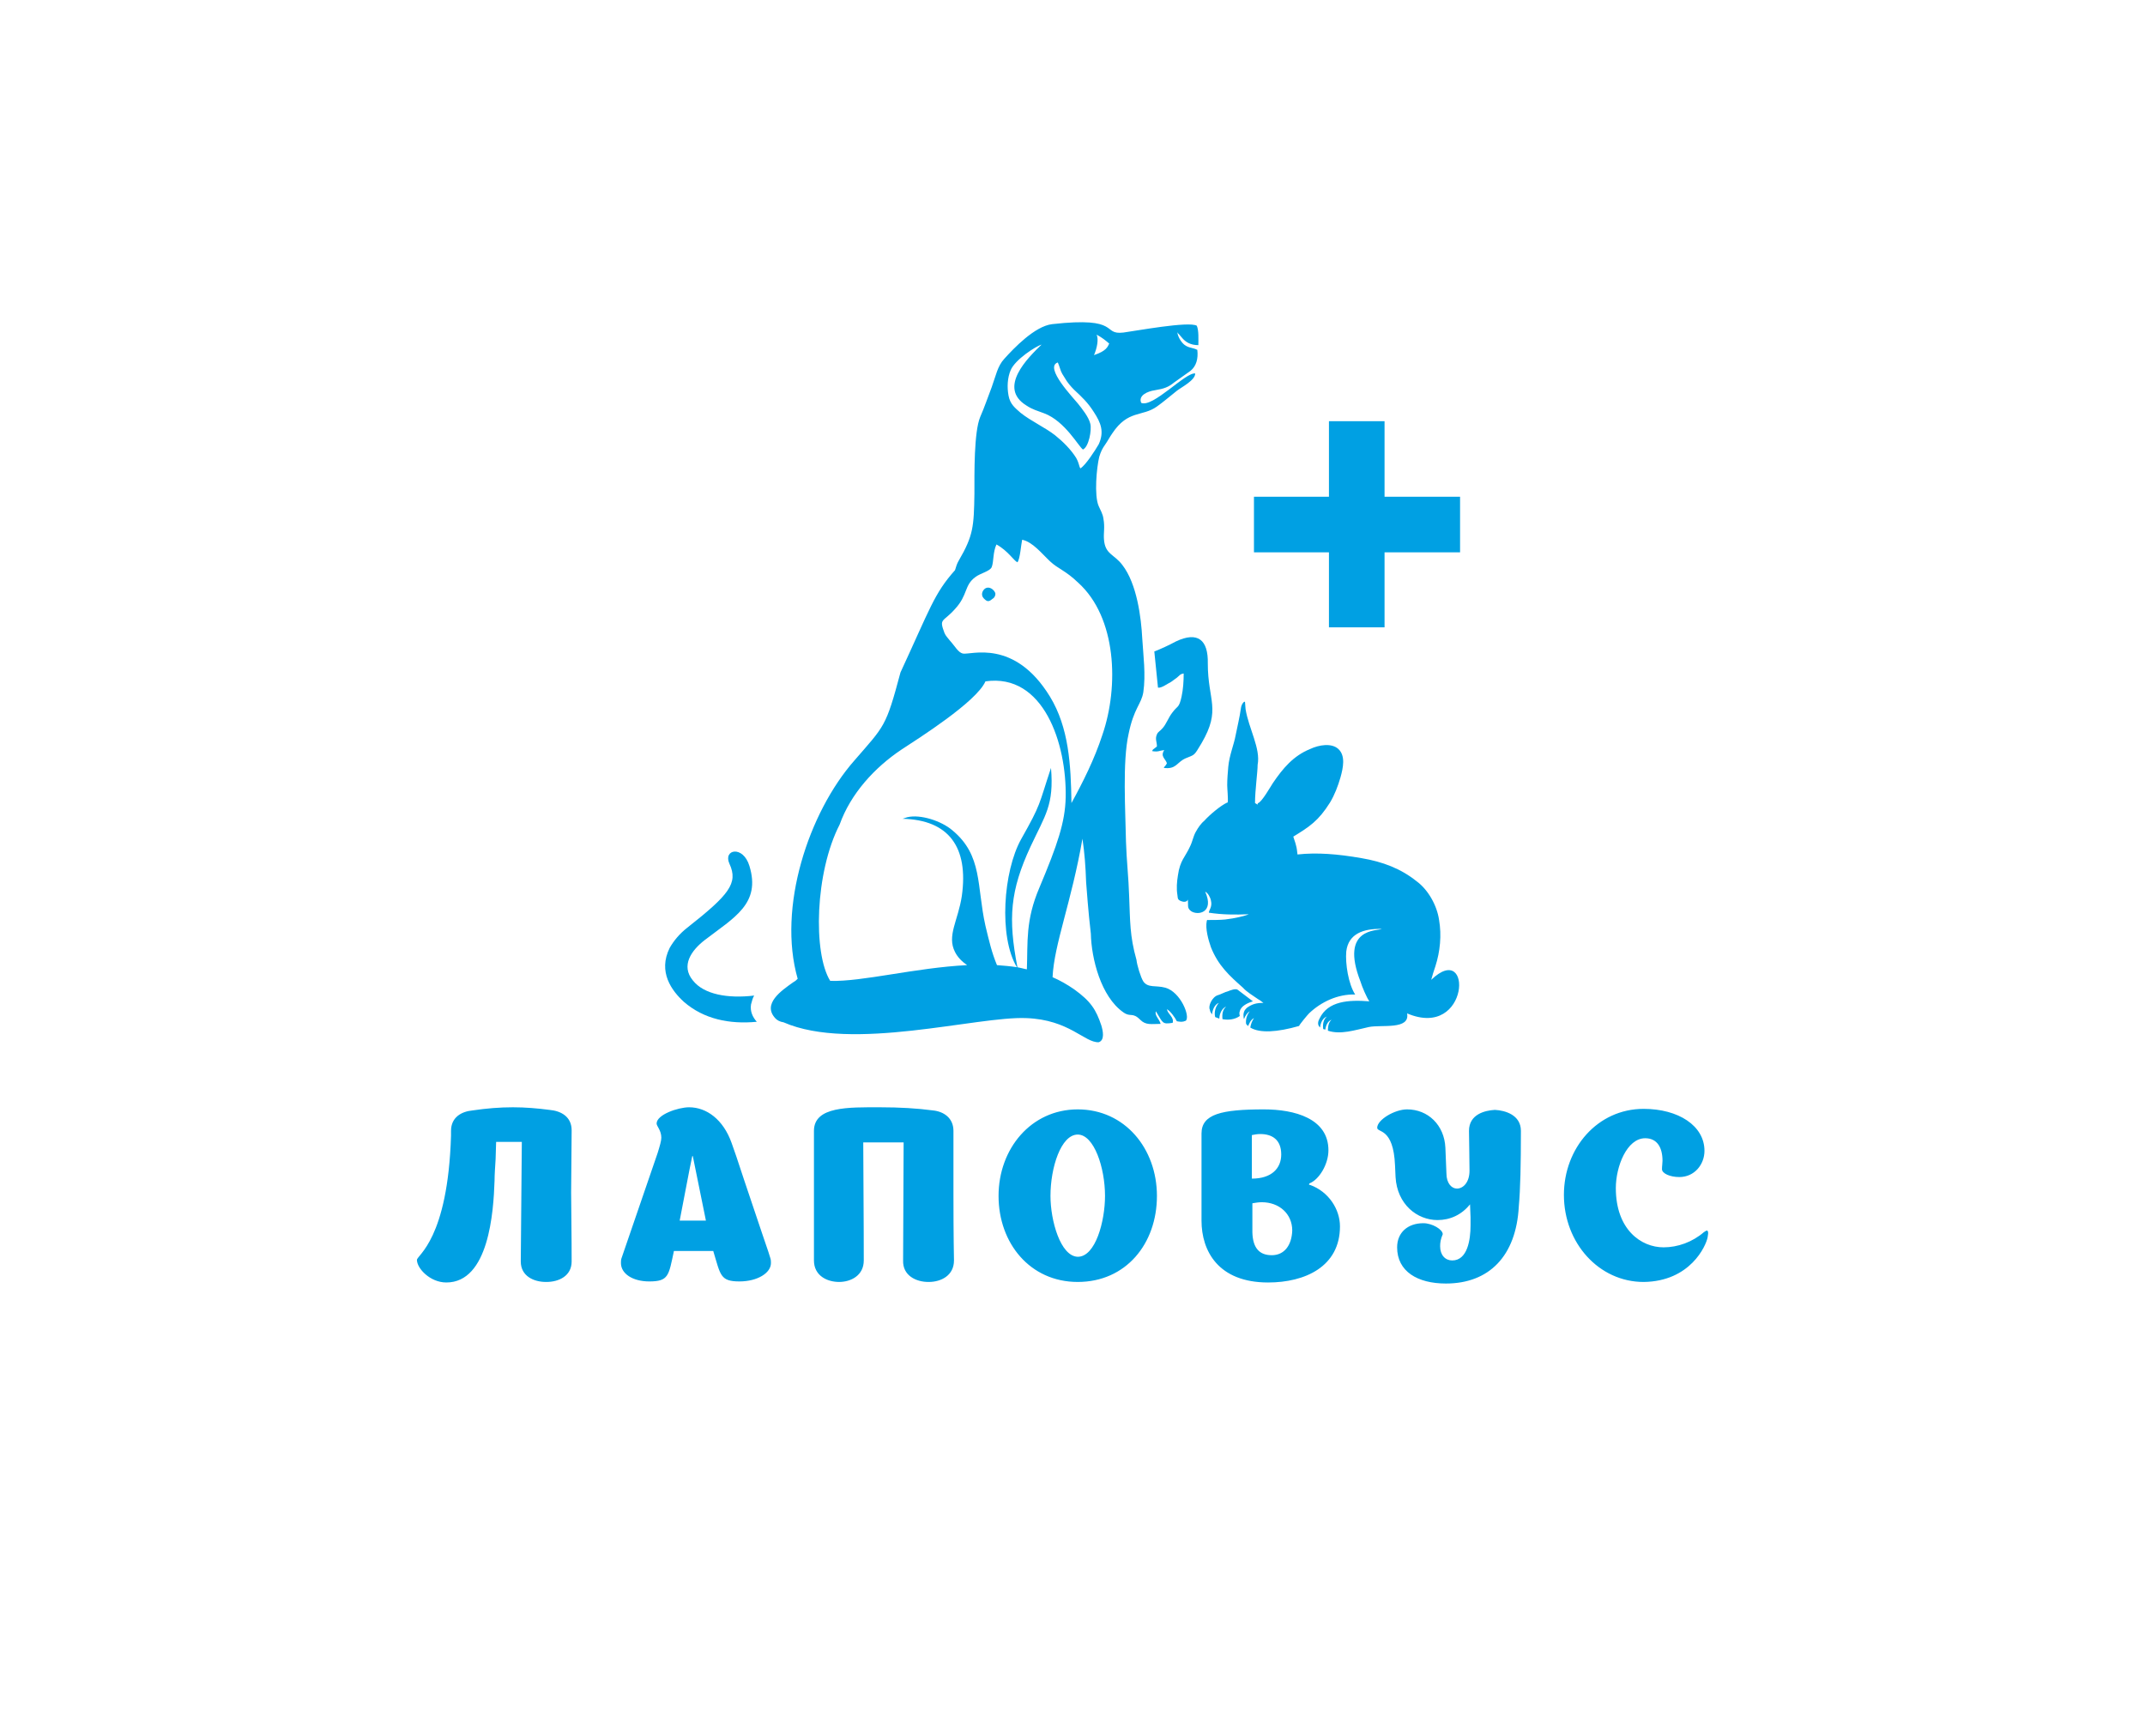 <?xml version="1.0" encoding="utf-8"?>
<!-- Generator: Adobe Illustrator 21.1.0, SVG Export Plug-In . SVG Version: 6.00 Build 0)  -->
<svg version="1.1" id="Слой_1" xmlns="http://www.w3.org/2000/svg" xmlns:xlink="http://www.w3.org/1999/xlink" x="0px" y="0px"
   viewBox="0 0 409 331" style="enable-background:new 0 0 409 331;" xml:space="preserve">
<style type="text/css">
  .st0{fill:none;}
  .st1{fill:#00A0E3;}
</style>
<g id="Слой_x0020_1">
  <rect x="68" y="49" class="st0" width="269.3" height="226.8"/>
  <g id="_2147016891120">
    <g>
      <g>
        <rect x="253.4" y="80.3" class="st1" width="10.6" height="39.3"/>
        <rect x="239.1" y="94.7" class="st1" width="39.3" height="10.6"/>
      </g>
      <path class="st1" d="M214.2,193c1.4,1,1.7-0.1,3.2,1.4c1.1,1.1,2.1,0.8,3.9,0.8c-0.2-0.9-1.2-1.6-0.9-2.4
        c1.4,2.3,1.2,2.5,3.2,2.2c0.3-1.1-0.9-1.6-1.1-2.6c0.6,0.3,1.5,1.5,1.9,2.3c0.7,0.1,1,0.2,1.7-0.1c0.9-0.8-1-5.5-3.9-6.3
        c-1.8-0.5-3.3,0.1-4.2-1.2c-0.5-0.8-1.2-3.1-1.3-4.1c-1.3-4.6-1.2-7.4-1.4-12.2c-0.1-3.4-0.5-6.9-0.6-10.3
        c-0.1-5.8-0.7-15.3,0.5-20.6c1-4.9,2.4-5.6,2.8-7.9c0.5-3.4,0-7-0.2-10.3c-0.2-3.9-1-10.4-3.8-14c-1.6-2.1-3.3-2-3.5-4.9
        c-0.1-1.2,0.2-2.3-0.1-3.9c-0.1-0.9-0.6-1.7-0.9-2.4c-0.9-2-0.4-7.4,0.1-9.4c0.3-1,0.6-1.6,1.1-2.3c0.5-0.7,0.9-1.5,1.4-2.2
        c3-4.5,5.7-3.1,8.5-5.1c1.4-1,2.4-1.9,3.8-3c0.9-0.7,3.5-2,3.5-3.3c-1.8-0.3-8.1,6.6-10.3,5.6c-0.6-1.4,1.2-2.2,2.6-2.4
        c1.8-0.3,2.6-0.6,3.7-1.5l3.1-2.2c1.1-0.9,1.5-2.3,1.3-4c-1-0.5-1.6-0.3-2.5-1c-0.6-0.5-1.2-1.5-1.3-2.3c0,0,0.1,0,0.1,0.1
        c0,0.1,0.1,0.1,0.1,0.1l0.6,0.7c0.8,1,1.8,1.5,3.2,1.5c0-1.2,0.1-2.8-0.3-3.7c-1.5-0.9-11.7,1-14,1.3c-4.2,0.5-0.3-3.1-13.6-1.6
        c-3.3,0.4-7.3,4.6-9.1,6.6c-1.3,1.4-1.6,3.2-2.4,5.4c-0.7,1.8-1.4,3.9-2.2,5.7c-1.2,2.9-1.1,10.8-1.1,14.6c-0.1,6.3-0.2,8-3,12.8
        c-0.3,0.5-0.5,1.1-0.7,1.8c-4,4.5-4.7,7.2-10.4,19.5c-2.8,10.5-3,10.1-8.8,16.8c-8.7,9.9-14.7,28-10.8,41.6
        c-0.5,0.5-0.3,0.3-0.9,0.7c-2.1,1.5-6,4.1-3.3,6.9c0.3,0.3,0.8,0.6,1.5,0.7l0,0c13,5.7,36.9-1.2,46.3-0.8
        c8.2,0.3,11.1,4.7,13.8,4.6c1.2-0.4,0.8-2.2,0.5-3.2c-1-3-2-4.6-5.2-6.9c-1.3-0.9-2.7-1.7-4.1-2.3c0.3-6.3,3.6-14.3,5.7-26.4
        c0.4,2.7,0.6,5.3,0.7,8.3c0.1,1.2,0.4,5.6,0.9,9.8C208.1,182.7,209.9,190,214.2,193z M160.1,157.2c2.1-5.9,6.7-10.9,11.8-14.3
        c3.2-2.1,14.3-9.1,16-13c11.1-1.6,15.5,11.9,15.3,22.1c-0.1,4.8-1.6,9.1-5,17.2c-2.7,6.3-2.2,10.4-2.4,15.6
        c-0.6-0.1-1.2-0.3-1.8-0.4c-1.8-9.3-1.4-14.6,2.5-23c2.8-6,4.5-7.9,3.9-15c-2.4,7.2-1.8,6.7-5.7,13.6c-3.4,6.1-4.3,18.6-0.8,24.4
        c-1.2-0.2-2.5-0.3-3.8-0.4c-1-2.4-1.5-4.6-2.2-7.5c-1.7-7.6-0.5-13.4-6.3-18.2c-2.1-1.8-6.1-3.1-8.6-2.5
        c-0.2,0.1-0.7,0.2-0.9,0.3c8.8,0.2,12.6,5.4,11.3,14.7c-0.7,4.7-2.9,7.6-1.3,10.7c0.5,1,1.3,1.8,2.3,2.5c-9.9,0.5-20,3.2-26.1,3
        C155,181.7,155.4,166.3,160.1,157.2z M204.3,153.1c-0.1-7.3-0.5-14.4-4.1-20.3c-6.8-11.1-15.1-7.9-16.6-8.2
        c-0.9-0.2-1.5-1.4-2.5-2.5c-0.3-0.4-0.8-0.9-1-1.4c-1.1-2.9-0.3-2,2-4.6c2.5-2.7,1.7-4.5,3.9-6.1c0.9-0.7,2.8-1.1,3.1-1.9
        c0.4-1,0.2-2.8,0.9-4.3c2.2,1.2,3.3,3.1,4,3.4c0.5-0.6,0.7-3.4,0.9-4.3c2,0.4,3.8,2.7,5.3,4.1c1.6,1.5,2.9,1.7,5.4,4.1
        c7.3,6.6,7.8,19.7,4.6,29C208.7,144.7,206.5,149.1,204.3,153.1z M187.6,114.1c-0.3-0.3-0.5-0.8-0.2-1.4c0.8-1.4,2.3-0.3,2.4,0.5
        c0,0.4-0.2,0.8-0.6,1C188.5,114.8,188.2,114.7,187.6,114.1z M206,89.3c-0.3-0.5-0.2-0.9-0.8-2c-1-1.6-2.5-3.1-4-4.3
        c-1.9-1.5-4.6-2.7-6.6-4.3c-1-0.9-2-1.6-2.3-3.3c-0.3-1.6-0.2-3.4,0.4-4.8c0.8-2,4.8-4.6,5.9-4.9c-2.6,2.5-8.4,8.2-2.9,11.6
        c1.2,0.8,2.1,1,3.4,1.5c4,1.5,6.6,6.4,7.4,6.9c1.1-0.5,1.7-3.7,1.4-4.9c-0.3-1.3-1.6-2.9-2.4-3.9c-0.7-0.9-6.5-6.9-3.8-7.8
        l0.2,0.5c0.4,1.1,0.3,1.2,1.1,2.4c0.5,0.9,1.2,1.7,1.8,2.3c1.5,1.4,2.6,2.4,3.8,4.3c1.3,2,2,3.7,0.9,6.1
        C208.8,85.9,207,88.7,206,89.3z M208.6,67.7c0.6-1.4,0.9-3,0.5-3.9c1.1,0.6,1.7,1.1,2.4,1.7C211.2,66.1,211,66.9,208.6,67.7z"/>
      <path class="st1" d="M220.1,124.2l0.7,6.9c0.7,0.1,1.7-0.7,2.5-1.1c0.3-0.2,0.7-0.5,1.1-0.8c0.5-0.4,0.6-0.7,1.3-0.8
        c0,1.5-0.1,3-0.4,4.4c-0.5,2.3-0.8,1.7-1.8,3.1c-0.7,0.9-1.1,2.1-1.8,2.9c-0.5,0.6-0.9,0.7-1.1,1.2c-0.4,0.9,0,1.4,0,2.3
        c-0.8,0.7-0.8,0.5-0.9,0.9c1.2,0.2,1.3-0.1,2.3-0.2c-0.8,1.2,0.2,1.6,0.5,2.5c-0.2,0.5-0.4,0.5-0.6,0.9c2.4,0.3,2.4-1,4.1-1.8
        c1.9-0.8,1.6-0.4,3.1-2.9c3.8-6.5,1.2-8.1,1.2-15.2c0.1-4.5-1.9-6.2-6.1-4.2C222.9,123,221.4,123.7,220.1,124.2z"/>
      <path class="st1" d="M239.9,153.1c0.7-0.2,2.4-3.2,2.8-3.8c1.9-2.8,3.9-5.2,7.1-6.5c1.7-0.8,4.1-1.2,5.4,0
        c1.4,1.3,0.9,3.6,0.4,5.4c-0.5,1.7-1.1,3.3-2,4.8c-2.2,3.5-3.9,4.6-7,6.5c0.1,0.4,0.4,1.1,0.5,1.6c0.2,0.7,0.2,1,0.3,1.8
        c3.7-0.4,7.6-0.1,12.2,0.7c4.1,0.7,7.5,2,10.5,4.4c2.2,1.6,3.9,4.6,4.3,7.4c0.5,2.9,0.2,6-0.7,8.8c-0.3,0.9-0.6,1.8-0.8,2.6
        c8-7.7,7.4,11.5-4.6,6.4c0.6,3.2-4.9,2.1-7.3,2.6c-2.7,0.6-5.4,1.5-7.8,0.7c0-0.7,0.1-1.6,0.7-2.1c-0.8,0.3-1.1,1.2-1.2,1.9
        c-0.1,0-0.2-0.1-0.3-0.1c0,0,0,0-0.1,0c-0.1-0.9,0-1.8,0.7-2.4c-0.8,0.3-1.2,1.2-1.3,2.1c-0.3-0.3-0.6-0.8-0.1-1.7
        c1.6-3.4,5.6-3.6,9.5-3.3c-0.5-0.7-1.4-2.8-1.7-3.8c-4-10.3,3.3-9.6,4.1-10c-3.5-0.1-6.4,0.9-6.8,4.3c-0.2,2.3,0.4,6.2,1.7,8.2
        c-3.3-0.1-6.5,1.4-8.8,3.6c-0.3,0.3-1.8,2.1-1.9,2.4c-4.2,1.2-7.5,1.4-9.3,0.3c0.1-0.6,0.3-1.2,0.7-1.8c-0.6,0.3-0.9,1-1.1,1.5
        c-0.2-0.1-0.3-0.3-0.4-0.4c-0.1-0.8,0.1-1.6,0.7-2.4c-0.5,0.3-0.9,0.9-1.1,1.5c-0.1-0.3-0.1-0.6-0.1-0.9c0.1-0.8,0.4-1,0.7-1.3
        c1-0.7,1.8-0.9,3.1-0.9c-0.3-0.2-0.6-0.5-1-0.7c-1-0.7-2.2-1.4-2.9-2.2c-2.6-2.3-4.7-4.2-6.1-7.7c-0.5-1.4-1.1-3.6-0.8-5
        c0-0.1,0.1-0.3,0.2-0.2c0.7,0,2.4,0,3.3-0.1c1.8-0.2,3.9-0.7,4.5-1c-2.6,0.1-5,0.1-7.6-0.3c0-0.5,0.7-1.1,0.4-2.3
        c-0.1-0.6-0.6-1.5-1.1-1.7c1.8,4-1.4,4.6-2.7,3.7c-0.8-0.6-0.5-1.1-0.6-2.2c-0.2,0.5-0.8,0.5-1.3,0.3c-0.7-0.3-0.6-0.5-0.7-1.2
        c-0.2-1.2-0.1-2.5,0.1-3.7c0.4-2.9,1.4-3.5,2.3-5.5c0.5-1,0.6-1.9,1.1-2.8c0.5-0.9,1-1.6,1.7-2.2c0.9-1,3-2.8,4.3-3.4l0.1,0
        c0.1-0.8-0.1-2.6-0.1-3.3c0-1.2,0.1-2.3,0.2-3.5c0.2-2.2,1.1-4.3,1.4-6l0,0c0.3-1.5,0.8-3.6,1-5.1c0.1-1,0.8-1.6,0.8-1.2
        c0,0.4,0.1,1,0.1,1.3c0.6,3.7,2.9,7.5,2.3,10.6c0,1.4-0.5,4.9-0.5,7.3c0.2,0.1,0.3,0.2,0.5,0.3
        C239.8,153.1,239.8,153.2,239.9,153.1z M235.2,151.7c-0.4-1.5-0.5-2.3-0.5-4c0-1.1,0.2-3.4,0.6-4.6c-0.1,1.5-0.1,2.9-0.1,4.4
        L235.2,151.7z M236.4,193.7c-1,0.7-2.2,0.8-3.3,0.6c-0.1-0.9,0-1.8,0.7-2.4c-0.8,0.3-1.3,1.4-1.3,2.3c-0.3-0.1-0.5-0.2-0.8-0.3
        c-0.2-0.9,0-1.9,0.7-2.7c-0.8,0.3-1.2,1.3-1.3,2.2c-0.2-0.3-0.4-0.6-0.4-0.9c-0.4-0.6,0.4-2.5,1.6-2.8c0.4-0.1,1.3-0.6,1.8-0.7
        c0.5-0.2,1.5-0.6,1.9-0.3l2.9,2.2c-1,0.3-2.3,0.9-2.5,1.9C236.3,193,236.3,193.3,236.4,193.7z M239.3,160.5
        c-0.1,0.4-1,1.6-1.2,2.1c-0.5,0.7-0.3,0.4-0.3,1.3c0.1,3.6-3.9,3.2-4.7,2.8c-0.2-0.1-0.2,0-0.2-0.3c-0.2-0.6,0.1-1.9,0.4-2.4
        C234.1,162,237.1,160.7,239.3,160.5z M246.8,156.7c0.1-0.1,3.3-4.4,4.8-7.6c0.7-1.5,0.6-1.7,1.1-2.9c0.2,0.3,0.2,0.7,0.1,1.1
        c-0.1,0.9-0.3,1.7-0.6,2.5c-0.7,1.7-2,3.5-3.3,4.9C248.5,155.1,247.2,156.5,246.8,156.7z M244.7,154.1c-0.3-0.9,0.3-4.1,0.5-5
        c0.2-0.7,0.5-1.4,0.9-2c0.3-0.6,0.9-1.4,1.3-1.6c-0.1,0.5-0.6,1.4-0.9,2c-0.6,1.5-1,2.8-1.4,4.3
        C245,152.3,244.8,153.8,244.7,154.1z"/>
      <path class="st1" d="M233.7,166c1.1,0.3,2.3,0.5,2.8-0.6c0.3-0.7,0.2-2.6-0.2-3.2C235.2,162.4,233.1,164.1,233.7,166z
         M234.9,164.4c0.2,0,0.4,0.2,0.4,0.4c0,0.3-0.2,0.5-0.4,0.5c-0.2,0-0.4-0.2-0.4-0.5C234.5,164.6,234.7,164.4,234.9,164.4z"/>
      <path class="st1" d="M143.8,189.8c-5,0.6-9.6-0.2-11.7-2.9c-2.3-2.8-0.3-5.7,2.3-7.7c5.6-4.3,10.7-6.9,8.5-14.1
        c-1.2-4-5.1-3.2-3.8-0.4c1.7,3.7-0.1,5.9-8.1,12.2c-1.4,1.1-2.5,2.4-3.3,3.8c-2.3,4.6,0.4,8.2,2.7,10.3c3.8,3.3,8.7,4.3,13.9,3.8
        c-0.8-0.9-1.3-2-1.1-3.3C143.4,190.8,143.5,190.3,143.8,189.8z"/>
    </g>
    <g>
      <path class="st1" d="M108.9,227.3l0.1-11.8c0-2.6-2-3.7-4.2-3.9c-2.3-0.3-4.6-0.5-7-0.5c-2.5,0-5,0.2-7.7,0.6
        c-2.1,0.2-4.1,1.3-4.1,3.9v0.9c-0.6,19.8-6.5,22.8-6.5,23.7c0,1.6,2.5,4.3,5.6,4.3c8.1,0,9-13.4,9.2-19.4c0-1.1,0.1-2.5,0.2-4.1
        l0.1-3.3h4.9l-0.2,22.8c0,2.8,2.5,3.9,4.8,3.9h0.1c2.3,0,4.8-1.1,4.8-3.9C109,240.2,109,235.8,108.9,227.3z M146.9,239.9
        c0-0.1-0.5-1.6-1.6-4.8l-3.4-10.1c-1.2-3.7-2-6-2.4-7.1c-1.6-4.5-4.8-6.8-8.1-6.8c-2.1,0-6.2,1.4-6.2,3.1c0,0.5,0.9,1.3,0.9,2.7
        c0,0.6-0.3,1.6-0.7,2.9l-6.9,20.1c-0.1,0.3-0.1,0.6-0.1,0.9c0,2,2.2,3.5,5.4,3.5c3.7,0,3.7-1.1,4.7-5.8h7.5
        c1.4,4.6,1.3,5.8,5,5.8c3.4,0,6-1.6,6-3.5C147,240.5,147,240.2,146.9,239.9z M129.6,232.7c0.2-0.9,2-10.6,2.4-12.3h0.1l2.5,12.3
        H129.6z M181.8,227.7v-12.1c0-2.5-1.9-3.7-3.9-3.9c-3-0.4-6.3-0.6-10.1-0.6c-6,0-12.6-0.2-12.6,4.5v24.7c0,2.9,2.5,4.1,4.8,4.1h0
        c2.2,0,4.7-1.2,4.7-4.1c0-0.3,0-7.8-0.1-22.5h7.7l-0.1,22.5c-0.1,2.9,2.5,4.1,4.8,4.1h0.1c2.3,0,4.8-1.2,4.8-4.1
        C181.9,240.1,181.8,235.9,181.8,227.7z M220.6,228c0-9-6.1-16.5-15.1-16.5c-8.9,0-15.1,7.5-15.1,16.5c0,9,6,16.4,15.1,16.4
        C214.7,244.4,220.6,237.1,220.6,228z M200.3,228c0-5.4,2-11.7,5.2-11.7c3.1,0,5.2,6.3,5.2,11.7c0,4.8-1.8,11.6-5.2,11.6
        C202.2,239.5,200.3,232.7,200.3,228z M249.8,225.9c-0.1,0-0.2,0-0.2-0.1c0,0,0-0.1,0.1-0.2c1.8-0.7,3.6-3.6,3.6-6.3
        c0-6.1-6.5-7.8-12.3-7.8c-8.1,0-11.9,0.9-11.9,4.6v16.6c0,5.8,3.2,11.8,12.7,11.8c7,0,13.7-3,13.7-10.7
        C255.5,230.6,253.4,227.2,249.8,225.9L249.8,225.9z M238.7,216.4c0.5-0.1,1-0.2,1.6-0.2c2.3,0,4,1.1,4,3.9c0,2.6-1.8,4.6-5.6,4.6
        V216.4z M242.5,239.3c-2.4,0-3.6-1.4-3.7-4.3v-5.6c0.6-0.1,1.2-0.2,1.8-0.2c3.3,0,5.8,2.2,5.8,5.4
        C246.3,237.4,244.9,239.3,242.5,239.3L242.5,239.3z M290,215.6c0-3.1-3.1-3.9-4.9-4H285c-1.8,0.1-4.9,0.8-4.9,4
        c0,0.1,0.1,6.3,0.1,7.6c0,2.2-1.2,3.4-2.4,3.4c-1,0-2-1-2-2.9l-0.2-4.9c-0.2-4.3-3.3-7.3-7.3-7.3c-2.4,0-5.7,2-5.7,3.5
        c0,1,3.1-0.1,3.4,7.2l0.1,2.2c0.3,5.2,4.1,8.2,8,8.2c2.4,0,4.6-1,6.2-3c0,0,0.1,2.1,0.1,2.5v1.5c0,2.8-0.6,6.7-3.5,6.7
        c-1.3,0-2.3-1-2.3-2.7c0-0.7,0.1-1.4,0.5-2.3c0-0.9-2-2.1-3.7-2.1c-3,0-5,1.8-5,4.6c0,4.6,3.9,6.9,9.3,6.9
        c8.2,0,13.4-5.2,13.9-14.7C289.9,226.7,290,221.9,290,215.6z M324.9,234.9c-2.2,1.9-5,2.9-7.7,2.9c-4.3,0-9.1-3.4-9.1-11.3
        c0-4.1,2.1-9.5,5.6-9.5c2.3,0,3.3,1.8,3.3,4.3c0,0.5-0.1,1-0.1,1.6c0,0.8,1.5,1.5,3.3,1.5c2.9,0,4.8-2.4,4.8-5c0-4.8-5-8-11.6-8
        c-8.8,0-15.2,7.5-15.2,16.4c0,9.2,6.7,16.6,15.2,16.6c8.9-0.1,11.9-6.9,12.2-8.5l0.1-0.7c0-0.3,0-0.6-0.3-0.6
        C325.4,234.6,325.2,234.7,324.9,234.9z"/>
    </g>
  </g>
</g>
</svg>
